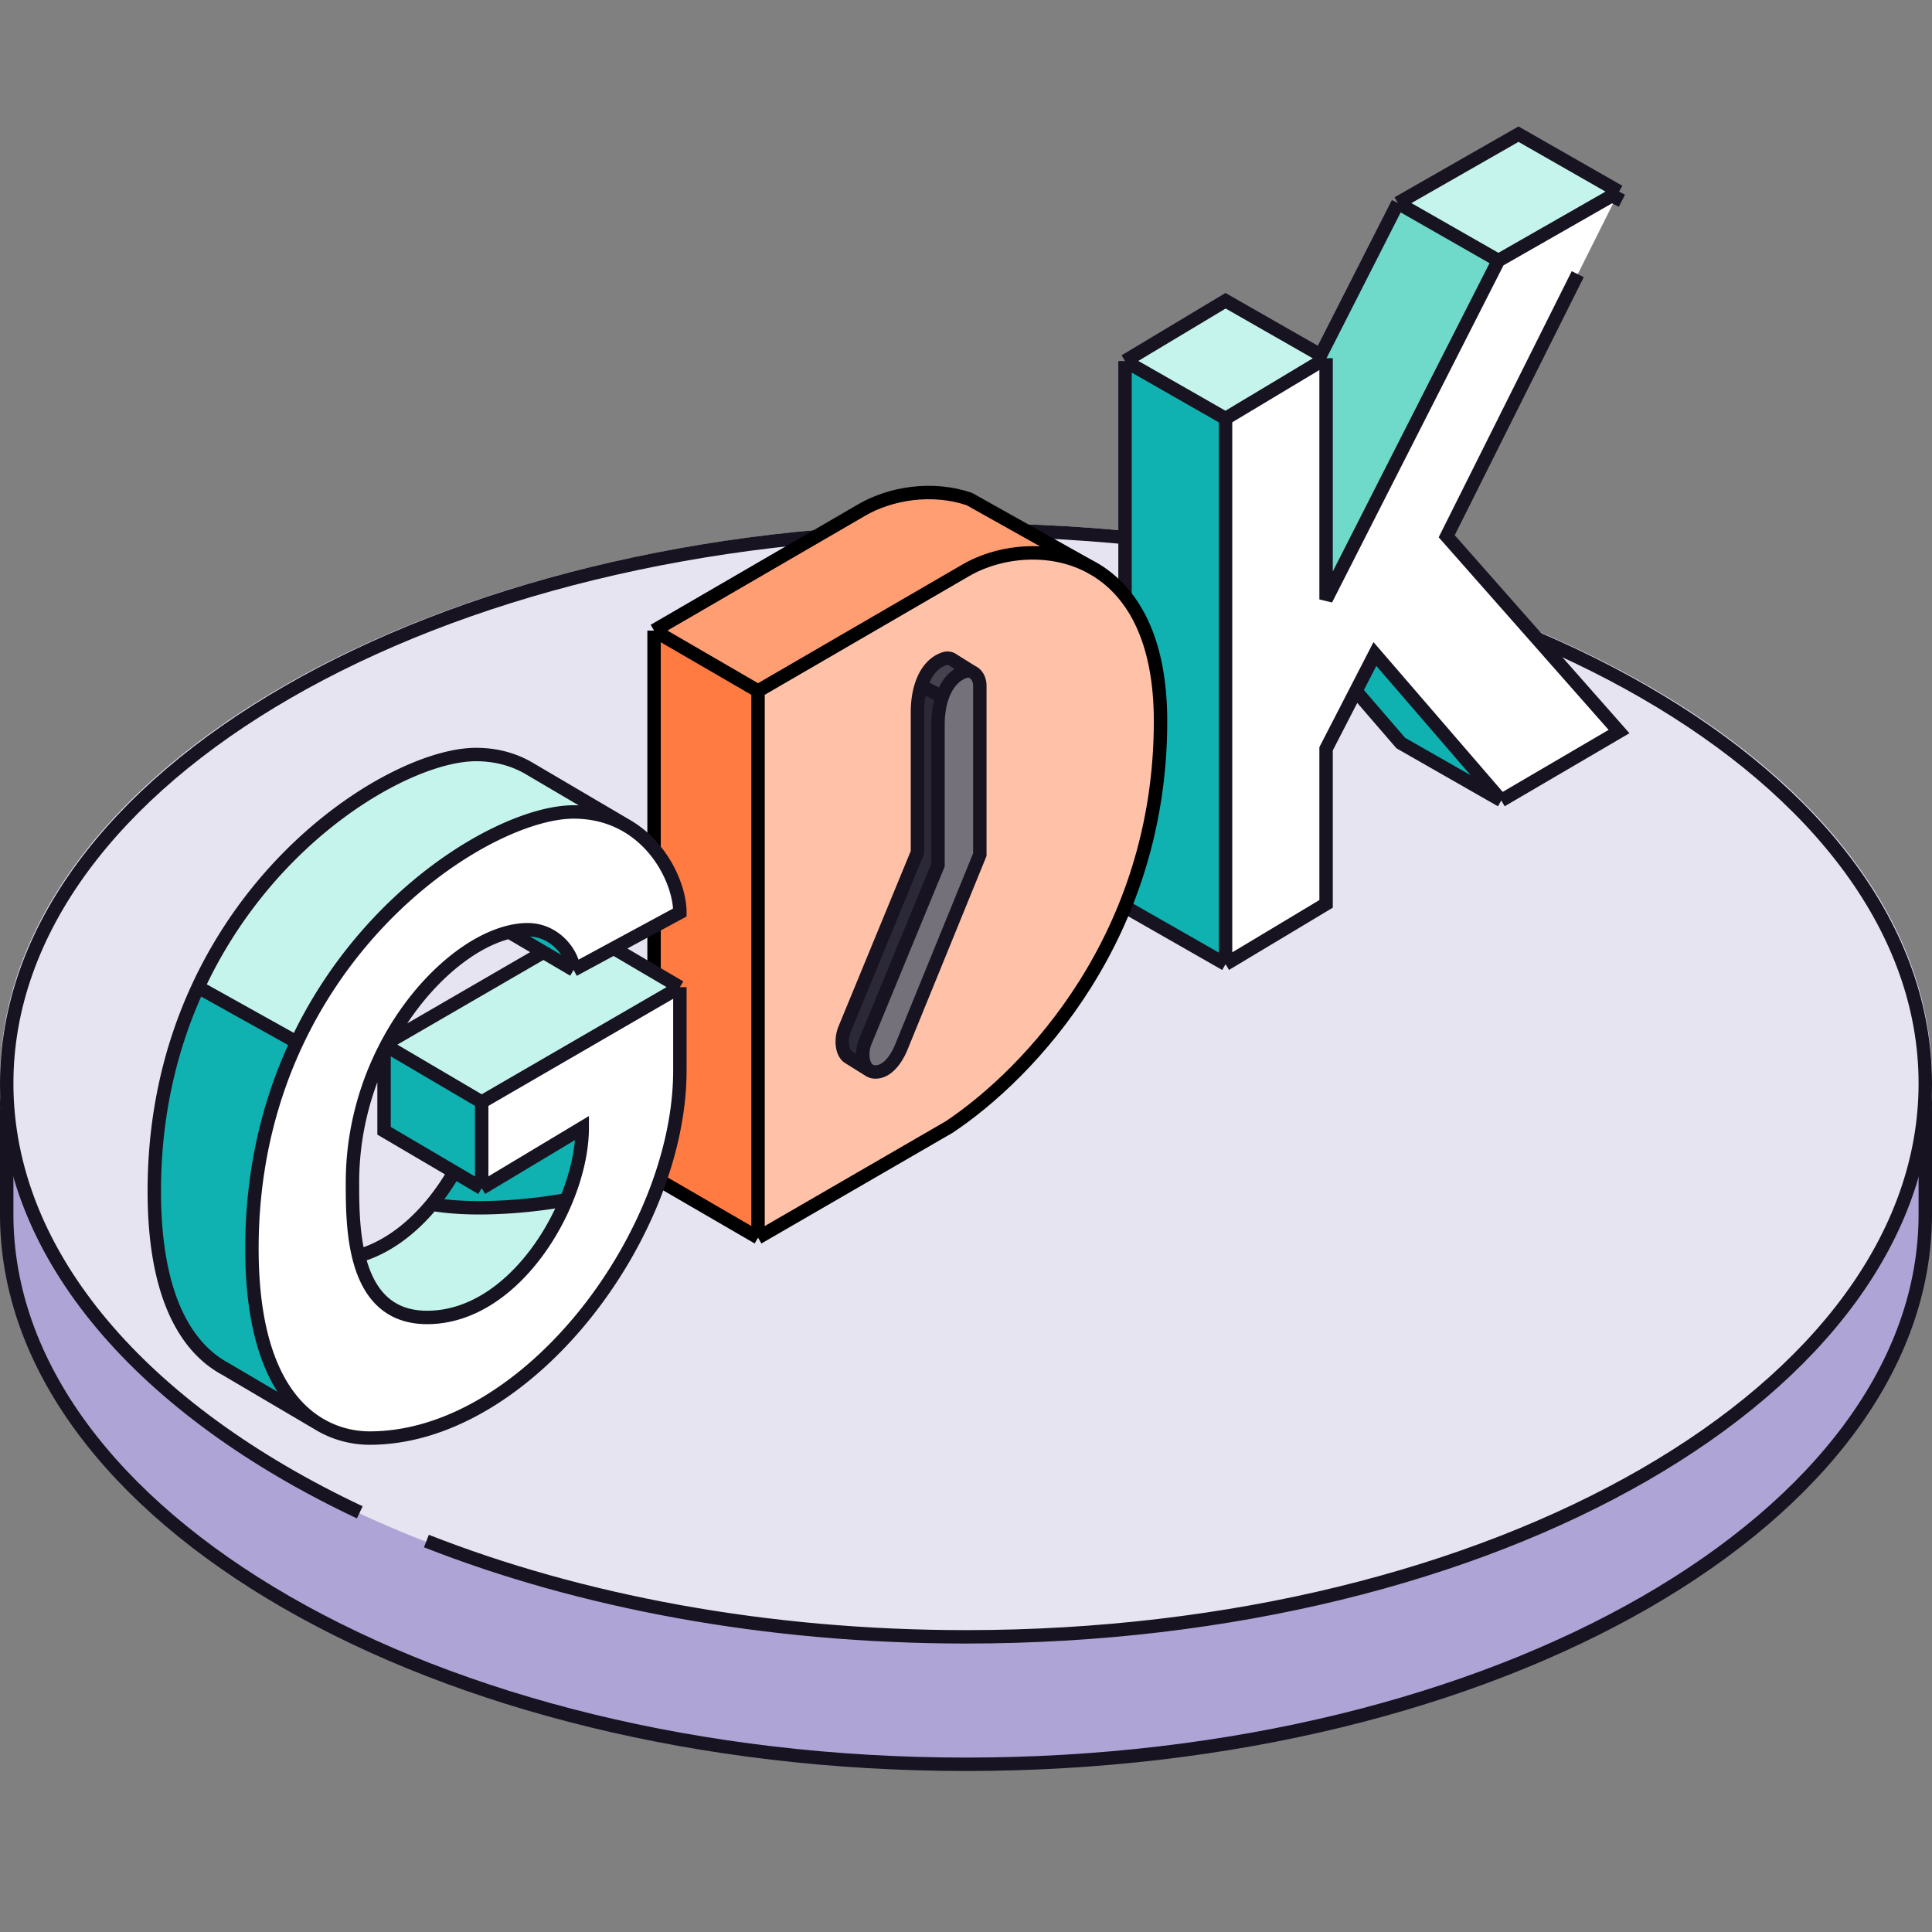<svg width="288" height="288" fill="none" xmlns="http://www.w3.org/2000/svg"><rect width="100%" height="100%" fill="#808080" stroke="none"/><path d="M287 181c0 22.41-15.768 42.89-41.676 57.823C219.443 253.741 183.621 263 144 263c-39.621 0-75.443-9.259-101.324-24.177C16.768 223.89 1 203.41 1 181v-18h286v18Z" fill="#AEA5D6" stroke="#171321" stroke-width="2"/><ellipse cx="144" cy="161" rx="144" ry="83" fill="#E7E4F2"/><path d="M53.632 225.442C21.51 210.314 1 187.289 1 161.5 1 115.937 65.023 79 144 79s143 36.937 143 82.5S222.977 244 144 244c-29.826 0-57.52-5.268-80.438-14.28" stroke="#171321" stroke-width="2"/><path d="M182.692 103.057V62.385l14.985-8.991v35.963l25.687-50.52 17.982-10.275-25.688 51.376 25.688 29.113-17.553 10.275-18.838-21.835-2.84 5.514-4.438 8.615v23.119l-14.985 8.99v-40.672Z" fill="#fff"/><path d="m241.346 28.563-17.981 10.275-14.985-8.563-11.518 22.653.815.466-14.985 8.99-14.984-8.562 14.984-8.99 14.17 8.096 11.518-22.653L226.361 20l14.985 8.563Z" fill="#C5F4EC"/><path d="M182.692 103.057V62.385l-14.984-8.563v81.345l14.984 8.562v-40.672ZM223.793 119.326l-18.838-21.835-2.84 5.514 6.693 7.758 14.985 8.563Z" fill="#10B1B1"/><path d="m197.677 89.357 25.688-50.52-14.985-8.562-11.518 22.653.815.466v35.963Z" fill="#6FDAC9"/><path d="M182.692 62.385v81.344m0-81.344 14.985-8.99m-14.985 8.99-14.984-8.563m14.984 89.907 14.985-8.99V111.62l4.438-8.615m-19.423 40.724-14.984-8.562m56.085-15.841-18.838-21.835-2.84 5.514m21.678 16.321 17.553-10.275-25.688-29.113 19.534-39.067m-11.399 78.455-14.985-8.563-6.693-7.758m39.231-74.442-17.981 10.275m17.981-10.275L226.361 20 208.38 30.275m32.966-1.712-.923 1.808m-17.058 8.467-25.688 50.519V53.394m25.688-14.556-14.985-8.563m-10.703 23.12-.815-.467m-29.154.894v81.345m0-81.345 14.984-8.99 14.17 8.096m-29.154 82.239.713-.428m14.271-8.563v-23.119m25.688-72.782-11.518 22.653" stroke="#171321" stroke-width="2"/><path d="M113 184.498v-81.5L97.5 94v81.5l15.5 8.998Z" fill="#FF7B42"/><path d="m144 84.998-31 18L97.5 94l31-18c4.222-2.444 10.418-3.506 16-1.606l17.705 9.926c.41.207.814.433 1.211.678l-1.211-.678c-6.091-3.087-13.418-2.093-18.205.678Z" fill="#FF9D73"/><path d="M113 184.498v-81.5l31-18c5.109-2.958 13.111-3.891 19.416 0 5.418 3.344 9.584 10.252 9.584 22.5 0 32-19.5 52.5-31.5 60.5l-28.5 16.5Z" fill="#FFC2A8"/><path d="M113 102.998v81.5m0-81.5 31-18c5.109-2.958 13.111-3.891 19.416 0m-50.416 18L97.5 94m15.5 90.498 28.5-16.5c12-8 31.5-28.5 31.5-60.5 0-12.248-4.166-19.156-9.584-22.5M113 184.498 97.5 175.5V94m0 0 31-18c4.222-2.444 10.418-3.506 16-1.606l18.916 10.604" stroke="#000" stroke-width="2"/><path d="M139.825 108.082v20.886l-10.894 26.443c-.533 1.42-.443 3.427.648 4.13l.035.022a.413.413 0 0 1-.035-.022l-3.166-1.982c-.991-.761-1.059-2.683-.543-4.057l10.894-26.442v-20.887c0-1.471.194-2.796.55-3.93l3.13 1.698c-.4 1.179-.619 2.577-.619 4.141Z" fill="#2B2838"/><path d="M143.905 100.08c.317-.095.664-.067.984.073l-3.03-1.894a1.432 1.432 0 0 0-1.015-.088c-1.615.484-2.86 1.94-3.53 4.072l3.13 1.698c.684-2.017 1.9-3.393 3.461-3.861Z" fill="#45424D"/><path d="M146.061 102.243v25.162l-11.641 28.538c-.622 1.601-1.983 3.854-3.92 3.854-.347 0-.641-.085-.886-.234-1.124-.683-1.222-2.717-.683-4.152l10.894-26.443v-20.886c0-4.238 1.606-7.261 4.08-8.002.318-.095.664-.067.984.073.638.28 1.172 1.006 1.172 2.09Z" fill="#74717A"/><path d="M129.614 159.563c-1.124-.683-1.222-2.717-.683-4.152l10.894-26.443v-20.886c0-1.6.229-3.028.647-4.224m-10.858 55.705c.245.149.539.234.886.234 1.937 0 3.298-2.253 3.92-3.854l11.641-28.538v-25.162c0-1.084-.534-1.81-1.172-2.09m-15.275 59.41-3.201-2.004c-.991-.761-1.059-2.683-.543-4.057l10.894-26.442v-20.887c0-1.471.194-2.796.55-3.93m7.575-2.09a1.428 1.428 0 0 0-.984-.073c-1.54.461-2.743 1.806-3.433 3.778m4.417-3.705-3.03-1.894a1.432 1.432 0 0 0-1.015-.088c-1.615.484-2.86 1.94-3.53 4.072m3.158 1.615-3.158-1.615" stroke="#171321" stroke-width="2"/><path d="M101.348 159.57c0 24.404-22.691 54.801-46.238 54.801-2.106 0-4.718-.461-7.279-1.925-5.247-3.001-10.275-10.218-10.275-26.332 0-7.999 1.196-15.281 3.23-21.834 8.852-28.521 33.58-43.241 44.72-43.241 3.188 0 5.862.832 8.05 2.14 5.337 3.189 7.792 9.201 7.792 12.844l-9.862 5.331-5.98 3.232c0-2.141-2.568-5.994-6.85-5.994-.878 0-1.797.119-2.744.35-6.07 1.481-13.261 7.565-18.048 16.419a47.115 47.115 0 0 0-.614 1.177c-2.853 5.677-4.71 12.402-4.71 19.729 0 2.975 0 7.16.912 10.943 1.188 4.931 3.922 9.179 10.22 9.179 13.272 0 23.12-17.125 23.12-28.256l-14.985 8.99V164.28l29.541-17.126v12.416Z" fill="#fff"/><path d="M71.807 164.28v12.843l14.984-8.99c0 3.249-.838 7.008-2.356 10.703-3.736.735-12.975 1.898-20.051.674a34.87 34.87 0 0 0 3.317-4.801l-10.45-6.148v-12.023c.106-.212.214-.422.323-.631l14.233 8.373Z" fill="#10B1B1"/><path d="M78.657 138.592c4.281 0 6.85 3.853 6.85 5.994l5.98-3.232 9.861-5.331c0-3.643-2.455-9.655-7.792-12.844-2.188-1.308-4.862-2.14-8.05-2.14-9.913 0-30.587 11.657-41.258 34.322a68.81 68.81 0 0 0-3.462 8.919c-2.034 6.553-3.23 13.835-3.23 21.834 0 15.781 4.823 23.03 9.951 26.141l.325.191a13.13 13.13 0 0 1-.325-.191l-13.848-8.159C28.276 201.229 23 194.058 23 177.552c0-8.145 1.24-15.545 3.341-22.191a68.88 68.88 0 0 1 3.185-8.207l14.722 8.207c10.671-22.665 31.345-34.322 41.259-34.322 3.187 0 5.86.832 8.05 2.14 5.336 3.189 7.791 9.201 7.791 12.844l-9.862 5.331-5.98 3.232-4.494-2.644-5.1-3c.947-.231 1.866-.35 2.745-.35Z" fill="#10B1B1"/><path d="m71.807 164.279 29.541-17.125-9.862-5.801-5.979 3.233-4.494-2.644-23.15 13.419c-.097.181-.194.363-.29.546l14.234 8.372ZM53.452 187.21c1.188 4.931 3.922 9.179 10.22 9.179 9.399 0 17.08-8.588 20.763-17.553-3.735.735-12.975 1.898-20.051.674-3.004 3.632-6.73 6.497-10.932 7.7ZM93.38 123.075l.177.104-.178-.104c-2.155-1.248-4.77-2.037-7.872-2.037-9.914 0-30.588 11.658-41.259 34.323l-14.722-8.207c10.62-22.899 31.46-34.678 41.425-34.678 3.229 0 5.93.854 8.134 2.192l14.294 8.407Z" fill="#C5F4EC"/><path d="M101.348 147.154v12.416c0 24.403-22.691 54.801-46.238 54.801-2.106 0-4.718-.461-7.279-1.925m53.517-65.292-29.541 17.125m29.541-17.125-9.862-5.801m-19.68 22.926v12.844m0-12.844-14.232-8.372m14.233 21.216 14.984-8.99c0 3.248-.838 7.008-2.356 10.703m-12.628-1.713-4.106-2.415m17.806-30.122c0-2.141-2.569-5.994-6.85-5.994-.879 0-1.798.119-2.745.35m9.595 5.644 5.98-3.233m-5.98 3.233-4.495-2.644m-13.31 32.766-10.452-6.147v-12.024m10.451 18.171a34.819 34.819 0 0 1-3.317 4.802M47.83 212.446c-5.247-3.001-10.275-10.219-10.275-26.332 0-7.999 1.196-15.281 3.23-21.835a68.852 68.852 0 0 1 3.462-8.918m3.584 57.085-14.173-8.351C28.276 201.229 23 194.058 23 177.551c0-8.144 1.24-15.545 3.341-22.19a68.88 68.88 0 0 1 3.185-8.207m46.386-8.212 5.1 3m-5.1-3c-6.07 1.48-13.261 7.565-18.048 16.419m-4.412 31.849c1.188 4.931 3.922 9.179 10.22 9.179 9.399 0 17.08-8.588 20.763-17.553m-30.983 8.374c-.911-3.783-.911-7.969-.911-10.943 0-7.327 1.856-14.053 4.71-19.73m-3.799 30.673c4.201-1.203 7.928-4.068 10.932-7.7m29.172-56.331c5.337 3.189 7.792 9.201 7.792 12.844l-9.862 5.33m2.07-18.174c-2.188-1.308-4.862-2.141-8.05-2.141-9.913 0-30.587 11.658-41.258 34.323m49.308-32.182-14.471-8.511c-2.204-1.338-4.906-2.192-8.134-2.192-9.966 0-30.804 11.779-41.425 34.678m51.486-5.212-23.148 13.419m0 0c-.098.181-.195.363-.29.546m0 0c-.11.209-.217.419-.324.63m-13.002-1.176-14.722-8.207m54.909 31.682c-3.736.735-12.975 1.898-20.051.674" stroke="#171321" stroke-width="2"/></svg>
